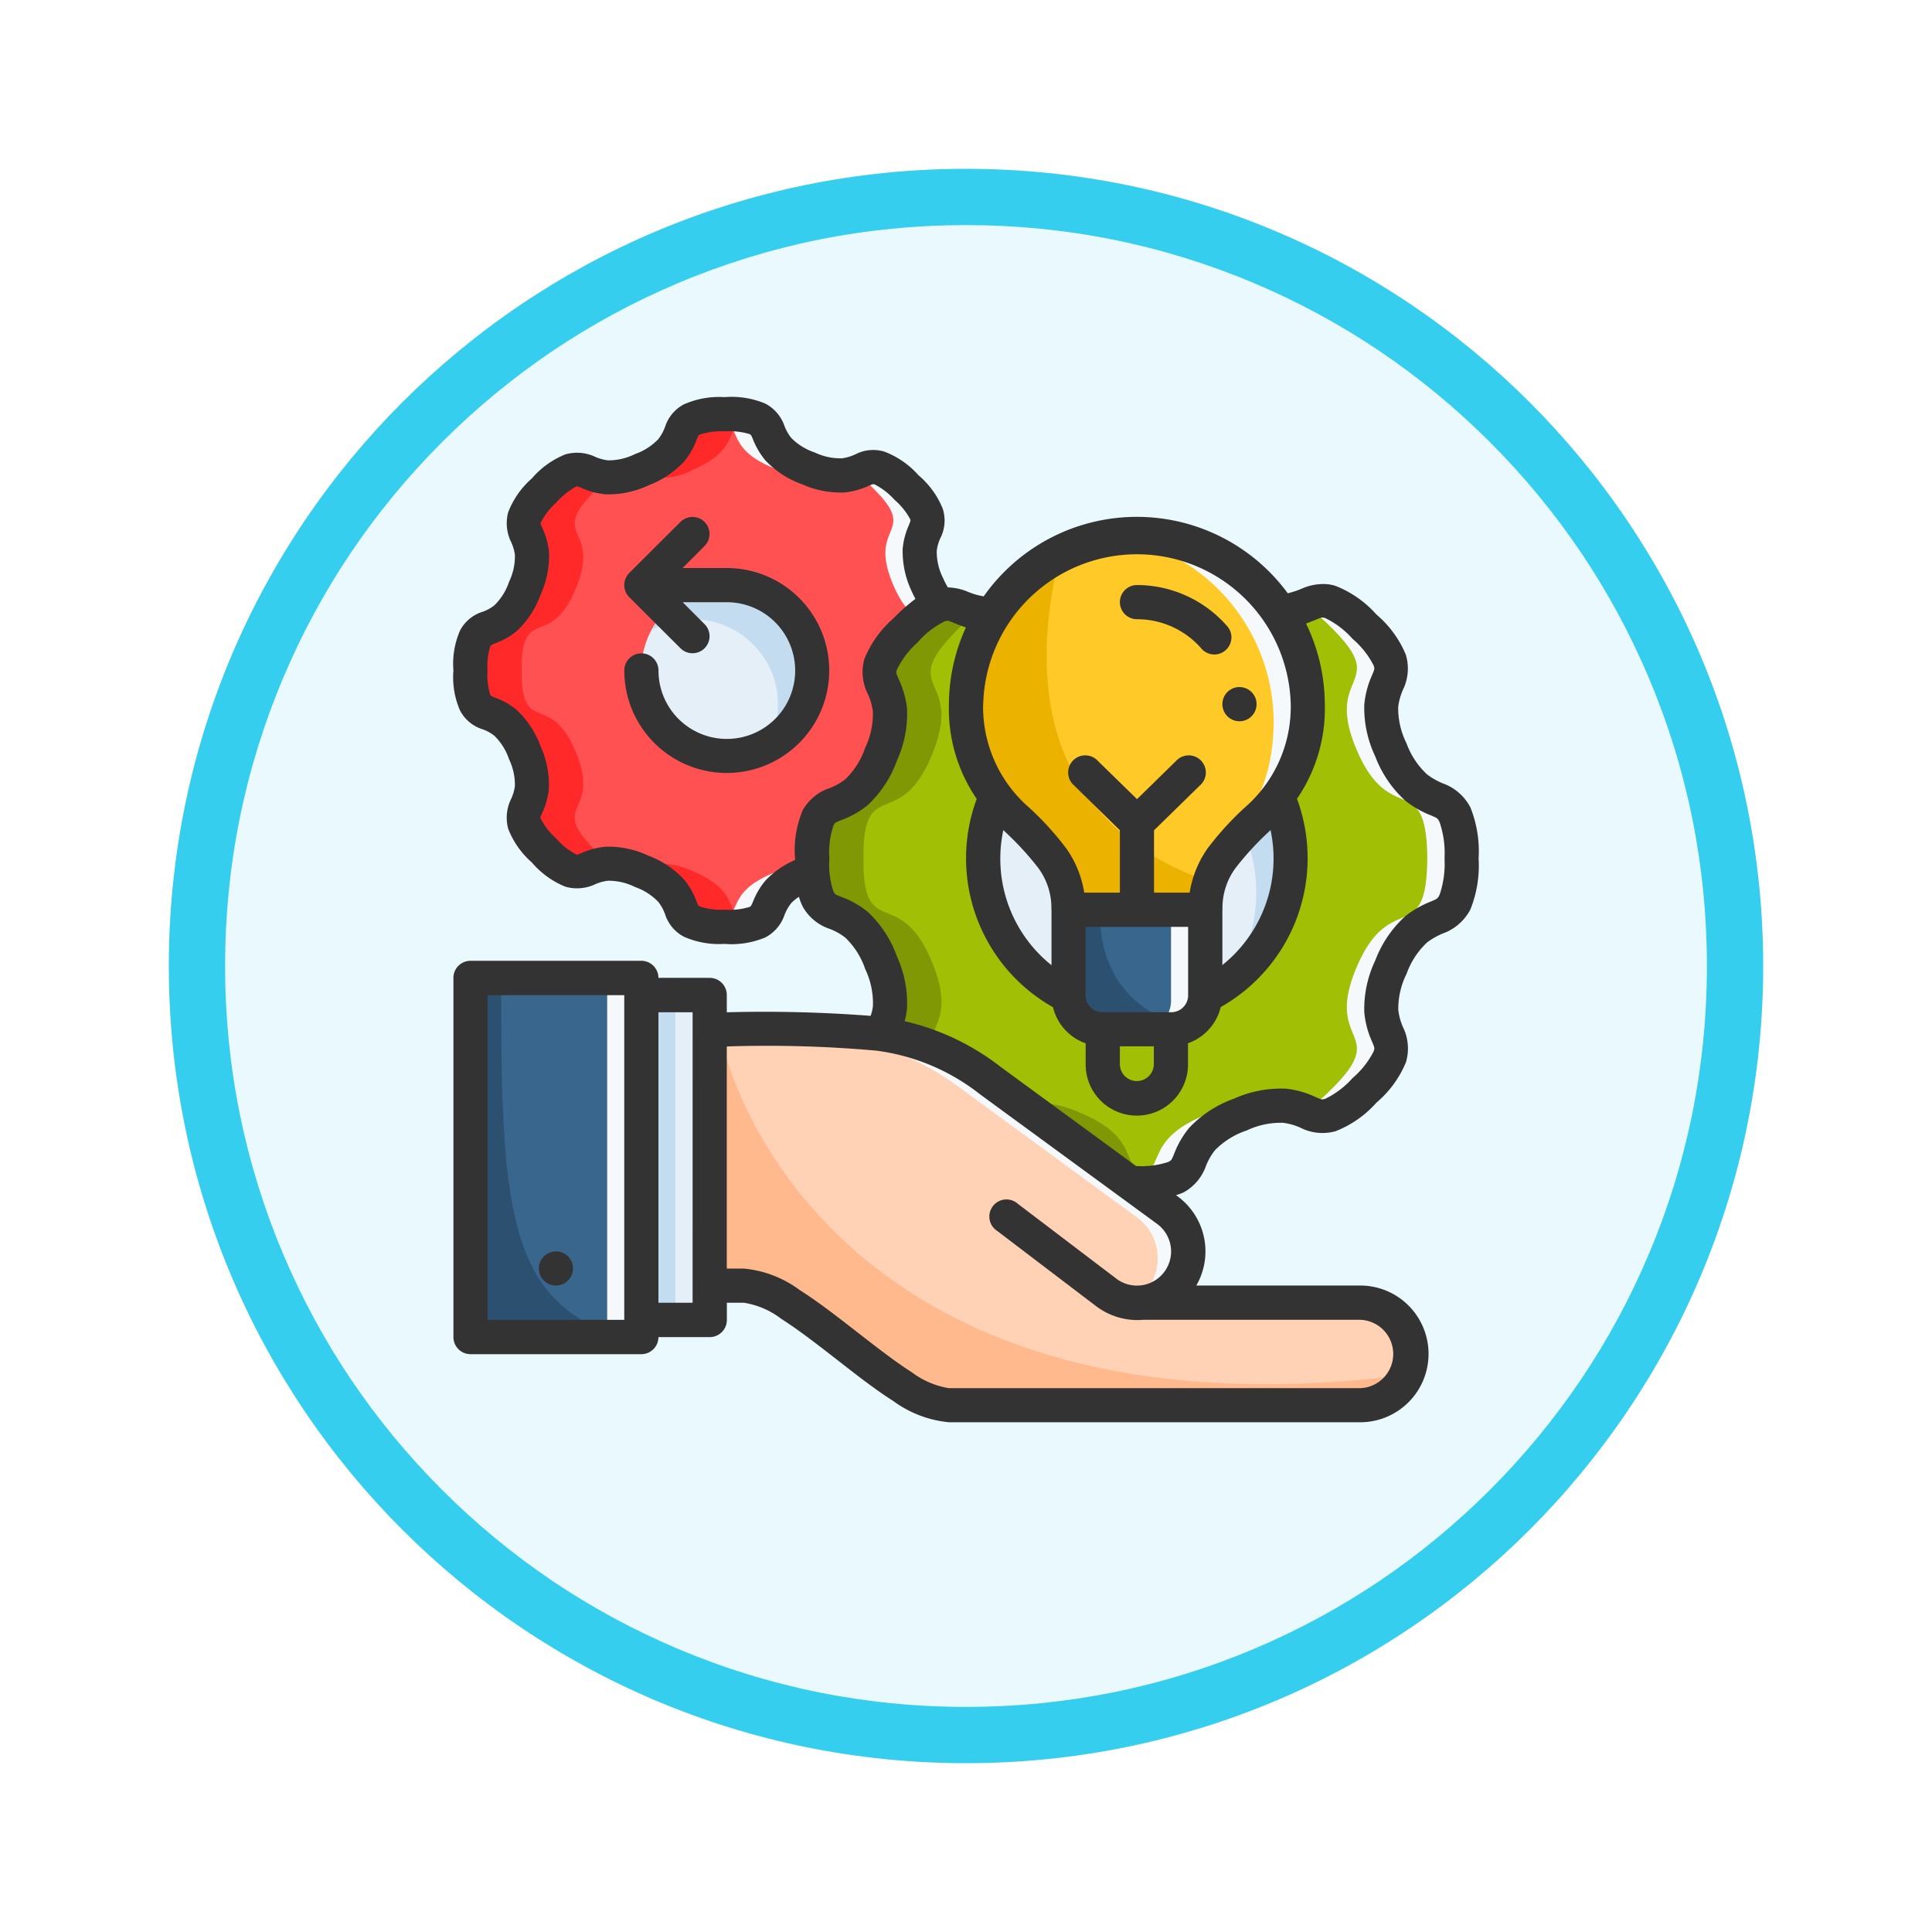 <svg xmlns="http://www.w3.org/2000/svg" xmlns:xlink="http://www.w3.org/1999/xlink" width="103" height="103" viewBox="0 0 103 103">
  <defs>
    <filter id="Path_978624" x="0" y="0" width="103" height="103" filterUnits="userSpaceOnUse">
      <feOffset dy="3" input="SourceAlpha"/>
      <feGaussianBlur stdDeviation="3" result="blur"/>
      <feFlood flood-opacity="0.161"/>
      <feComposite operator="in" in2="blur"/>
      <feComposite in="SourceGraphic"/>
    </filter>
  </defs>
  <g id="Group_1225011" data-name="Group 1225011" transform="translate(-171 -1013)">
    <g id="Group_1224843" data-name="Group 1224843">
      <g id="Group_1220654" data-name="Group 1220654" transform="translate(180 1019)">
        <g id="Group_1176881" data-name="Group 1176881">
          <g id="Group_1175148" data-name="Group 1175148">
            <g id="Group_1173798" data-name="Group 1173798">
              <g id="Group_1171925" data-name="Group 1171925">
                <g id="Group_1164524" data-name="Group 1164524">
                  <g id="Group_1144123" data-name="Group 1144123">
                    <g transform="matrix(1, 0, 0, 1, -9, -6)" filter="url(#Path_978624)">
                      <g id="Path_978624-2" data-name="Path 978624" transform="translate(9 6)" fill="#e9f9fd">
                        <path d="M 42.5 83.5 C 36.964 83.5 31.595 82.416 26.541 80.279 C 21.659 78.214 17.274 75.257 13.509 71.491 C 9.743 67.726 6.786 63.341 4.721 58.459 C 2.584 53.405 1.5 48.036 1.5 42.5 C 1.5 36.964 2.584 31.595 4.721 26.541 C 6.786 21.659 9.743 17.274 13.509 13.509 C 17.274 9.743 21.659 6.786 26.541 4.721 C 31.595 2.584 36.964 1.5 42.5 1.5 C 48.036 1.5 53.405 2.584 58.459 4.721 C 63.341 6.786 67.726 9.743 71.491 13.509 C 75.257 17.274 78.214 21.659 80.279 26.541 C 82.416 31.595 83.5 36.964 83.5 42.5 C 83.5 48.036 82.416 53.405 80.279 58.459 C 78.214 63.341 75.257 67.726 71.491 71.491 C 67.726 75.257 63.341 78.214 58.459 80.279 C 53.405 82.416 48.036 83.5 42.5 83.5 Z" stroke="none"/>
                        <path d="M 42.5 3 C 37.166 3 31.994 4.044 27.126 6.103 C 22.422 8.092 18.198 10.941 14.569 14.569 C 10.941 18.198 8.092 22.422 6.103 27.126 C 4.044 31.994 3 37.166 3 42.5 C 3 47.834 4.044 53.006 6.103 57.874 C 8.092 62.578 10.941 66.802 14.569 70.431 C 18.198 74.059 22.422 76.908 27.126 78.897 C 31.994 80.956 37.166 82 42.5 82 C 47.834 82 53.006 80.956 57.874 78.897 C 62.578 76.908 66.802 74.059 70.431 70.431 C 74.059 66.802 76.908 62.578 78.897 57.874 C 80.956 53.006 82 47.834 82 42.5 C 82 37.166 80.956 31.994 78.897 27.126 C 76.908 22.422 74.059 18.198 70.431 14.569 C 66.802 10.941 62.578 8.092 57.874 6.103 C 53.006 4.044 47.834 3 42.5 3 M 42.5 0 C 65.972 0 85 19.028 85 42.5 C 85 65.972 65.972 85 42.5 85 C 19.028 85 0 65.972 0 42.5 C 0 19.028 19.028 0 42.5 0 Z" stroke="none" fill="#36ceef"/>
                      </g>
                    </g>
                  </g>
                </g>
              </g>
            </g>
          </g>
        </g>
      </g>
      <g id="Group_1222604" data-name="Group 1222604" transform="translate(0.176 -290.824)">
        <g id="layer1-0" transform="translate(194.995 1324.995)">
          <path id="path7922" d="M8.717,19.907c1.357,3.344-1.515,2.633,1.024,5.205s1.874-.3,5.208,1.108.8,2.929,4.42,2.96,1.112-1.532,4.47-2.884,2.644,1.509,5.226-1.02-.3-1.867,1.113-5.187,2.941-.795,2.972-4.573c-.031-3.778-1.557-1.253-2.972-4.573s1.47-2.659-1.113-5.187-1.869.332-5.226-1.02-.848-2.915-4.47-2.884-1.086,1.551-4.42,2.96S12.279,3.349,9.741,5.921s.333,1.861-1.024,5.205-2.927.845-2.9,4.39c-.031,3.546,1.539,1.046,2.9,4.39Z" transform="translate(-4.91 -0.942)" fill="#ff5151"/>
          <path id="ellipse7924" d="M9.1,4.552A4.552,4.552,0,1,1,4.552,0,4.552,4.552,0,0,1,9.1,4.552Z" transform="translate(10.021 10.023)" fill="#e4eff8"/>
          <path id="ellipse7954" d="M12.471,4.5a4.549,4.549,0,0,1,2.18,8.544,4.547,4.547,0,0,0-6.183-6.16,4.552,4.552,0,0,1,4-2.384Z" transform="translate(2.103 5.523)" fill="#c4dcf0"/>
          <g id="Group_1222603" data-name="Group 1222603" transform="translate(13.664 0.911)">
            <path id="path7935" d="M13.593,4.737a6.339,6.339,0,0,0,.678.23,3.229,3.229,0,0,1-2.5-.23C8.806,3.544,10.4,2.192,8.328,1.91a7.044,7.044,0,0,1,.8-.057C12.745,1.822,10.235,3.385,13.593,4.737Z" transform="translate(-8.328 -1.852)" fill="#f5f9fb"/>
            <path id="path7938" d="M6.9,2.674c.388.031.873.293,1.68,1.084,2.583,2.529-.3,1.868,1.114,5.188s2.94.795,2.971,4.573C12.629,17.3,11.1,14.77,9.689,18.091s1.469,2.66-1.114,5.188c-1.6,1.564-1.935,1.065-2.754.778a6.279,6.279,0,0,0,.931-.778c2.583-2.529-.3-1.868,1.114-5.188s2.94-.795,2.971-4.573c-.031-3.778-1.557-1.252-2.971-4.573s1.469-2.66-1.114-5.188a6.287,6.287,0,0,0-.931-.778A2.644,2.644,0,0,1,6.9,2.674Z" transform="translate(1.916 0.147)" fill="#f5f9fb"/>
            <path id="path7940" d="M14.27,8.995a6.329,6.329,0,0,0-.678.23c-3.358,1.352-.848,2.915-4.469,2.884a6.987,6.987,0,0,1-.8-.057c2.069-.282.479-1.634,3.441-2.827a4.734,4.734,0,0,1,1.507-.379A2.41,2.41,0,0,1,14.27,8.995Z" transform="translate(-8.328 15.221)" fill="#f5f9fb"/>
          </g>
          <path id="path7944" d="M15.5,1.981c-1.631.394-.313,1.651-3.108,2.833a3.16,3.16,0,0,1-2.984.094c.085-.032.163-.056.254-.094,3.334-1.409.8-2.93,4.42-2.961a5.479,5.479,0,0,1,1.418.128Z" transform="translate(0.374 -0.942)" fill="#ff2929"/>
          <path id="path7946" d="M17.179,2.714c.58-.056.958.409,1.858.411a7.106,7.106,0,0,0-.788.7c-2.539,2.572.334,1.86-1.023,5.2s-2.928.846-2.9,4.391c-.031,3.546,1.539,1.047,2.9,4.391s-1.516,2.632,1.023,5.2a7.1,7.1,0,0,0,.788.7c-1.5,0-1.539,1.3-3.519-.7-2.539-2.572.334-1.86-1.023-5.2s-2.928-.846-2.9-4.391c-.031-3.546,1.539-1.047,2.9-4.391s-1.516-2.632,1.023-5.2c.793-.8,1.274-1.077,1.662-1.114Z" transform="translate(-10.688 1.152)" fill="#ff2929"/>
          <path id="path7948" d="M12.395,9.222c2.8,1.181,1.477,2.438,3.108,2.833a5.477,5.477,0,0,1-1.418.128c-3.621-.031-1.086-1.552-4.42-2.961-.091-.039-.169-.062-.254-.094a3.639,3.639,0,0,1,1.121-.311A4.072,4.072,0,0,1,12.395,9.222Z" transform="translate(0.374 16.057)" fill="#ff2929"/>
          <path id="path7785" d="M2.081,26.574C3.8,30.81.162,29.909,3.377,33.168s2.374-.38,6.6,1.4,1.011,3.71,5.6,3.749,1.409-1.941,5.662-3.653,3.349,1.911,6.62-1.292-.382-2.365,1.41-6.57,3.725-1.007,3.764-5.792c-.039-4.785-1.973-1.587-3.764-5.792s1.862-3.367-1.41-6.57-2.367.421-6.62-1.292S20.16,3.666,15.573,3.705,14.2,5.67,9.975,7.454s-3.381-1.854-6.6,1.4.422,2.358-1.3,6.593-3.707,1.07-3.668,5.561C-1.627,25.5.361,22.338,2.081,26.574Z" transform="translate(20.718 3.583)" fill="#a0bf05"/>
          <path id="path7799" d="M1.058,14.549a8.2,8.2,0,1,0,8.2-8.2A8.2,8.2,0,0,0,1.058,14.549Z" transform="translate(27.182 10.047)" fill="#e4eff8"/>
          <path id="path7831" d="M2.381,9.526v4.85A1.519,1.519,0,0,0,3.9,15.9H8.15a1.519,1.519,0,0,0,1.519-1.527V9.526Z" transform="translate(30.411 17.803)" fill="#38668c"/>
          <path id="circle7803" d="M7.685,6.351a8.193,8.193,0,0,1,4.8,14.833A8.188,8.188,0,0,0,1.058,9.738,8.2,8.2,0,0,1,7.685,6.351Z" transform="translate(28.753 10.047)" fill="#c4dcf0"/>
          <path id="path966" d="M-.524,4.745C-.032,4.783.582,5.119,1.6,6.12c3.271,3.2-.382,2.363,1.409,6.569S6.739,13.7,6.778,18.482c-.039,4.785-1.973,1.587-3.765,5.793S4.875,27.641,1.6,30.844c-1.813,1.775-2.355,1.453-3.192,1.1a7.039,7.039,0,0,0,1.37-1.1c3.271-3.2-.382-2.363,1.409-6.569s3.726-1.008,3.765-5.793c-.039-4.785-1.973-1.587-3.765-5.793S3.053,9.323-.218,6.12a7.039,7.039,0,0,0-1.37-1.1,2.264,2.264,0,0,1,1.064-.27Z" transform="translate(46.969 6.114)" fill="#f5f9fb"/>
          <path id="path7795" d="M8.093,12.561a3.008,3.008,0,0,1,1.046.123A7.37,7.37,0,0,0,8,13.042C3.751,14.754,6.929,16.735,2.342,16.7c-.316,0-.588-.018-.834-.037,3.1-.261.78-2.049,4.674-3.617a6.009,6.009,0,0,1,1.911-.48Z" transform="translate(33.949 25.208)" fill="#f5f9fb"/>
          <path id="path970" d="M12.988,4.8c.58-.056,1,.3,1.706.457a8.611,8.611,0,0,0-1.08.954c-3.216,3.258.424,2.356-1.3,6.592S8.611,13.87,8.65,18.361c-.039,4.491,1.95,1.326,3.669,5.562s-1.921,3.334,1.3,6.592a8.611,8.611,0,0,0,1.08.954c-1.311.286-1.619,1.267-3.811-.954-3.216-3.258.422-2.356-1.3-6.592s-3.708-1.071-3.669-5.562c-.039-4.491,1.95-1.326,3.669-5.562s-1.919-3.334,1.3-6.592c1-1.018,1.614-1.364,2.1-1.411Z" transform="translate(13.213 6.235)" fill="#809804"/>
          <path id="path7789" d="M6.468,13.041c3.736,1.579,1.663,3.265,4.311,3.66a8.593,8.593,0,0,1-1.445.089c-4.587-.039-1.374-1.964-5.6-3.749-.242-.1-.464-.182-.674-.251a3.165,3.165,0,0,1,1.505-.263,6.007,6.007,0,0,1,1.9.514Z" transform="translate(26.957 25.115)" fill="#809804"/>
          <path id="path7433" d="M-.794,11.383V25.048H1.028c2.733,0,8.2,6.377,10.932,6.377H33.822a2.733,2.733,0,1,0,0-5.466H22.508l-.1-.034A2.735,2.735,0,0,0,23.6,21.015l-9.426-6.9C10.043,11.094,7.4,11.383-.794,11.383Z" transform="translate(14.459 22.322)" fill="#ffd1b5"/>
          <path id="path7569" d="M2.643,11.118c8.2,0,10.838-.289,14.965,2.733l9.426,6.9a2.722,2.722,0,0,1-.849,4.822,2.72,2.72,0,0,0-.769-3.523l-9.426-6.9C12.183,12.362,9.45,12.4,2.643,12.417Z" transform="translate(11.021 21.676)" fill="#f5f9fb"/>
          <path id="rect7437" d="M20.222,29.714h-9.11V10.584h9.11Z" transform="translate(-10.201 20.389)" fill="#38668c"/>
          <path id="path7873" d="M13.01,10.584c0,11.842.189,17.422,6.565,19.13h-8.2V10.584Z" transform="translate(-10.465 20.389)" fill="#2c5170"/>
          <path id="path7443" d="M12.934,10.584v19.13H11.112V10.584Z" transform="translate(-2.913 20.389)" fill="#f5f9fb"/>
          <path id="path7457" d="M10.054,27.892H13.7V10.584H10.054Z" transform="translate(-0.033 20.389)" fill="#e4eff8"/>
          <path id="path7466" d="M10.583,27.892V10.584H12.4V27.892Z" transform="translate(-0.562 20.389)" fill="#c4dcf0"/>
          <path id="path7853" d="M5.721,9.526v4.85A1.52,1.52,0,0,1,4.2,15.9H2.381A1.52,1.52,0,0,0,3.9,14.376V9.526Z" transform="translate(34.36 17.803)" fill="#f5f9fb"/>
          <path id="path7857" d="M4.307,9.526c-.047,4.6,3.145,5.886,4.734,6.234a1.506,1.506,0,0,1-.635.142H4.156a1.518,1.518,0,0,1-1.518-1.527V9.526Z" transform="translate(30.155 17.803)" fill="#2c5170"/>
          <path id="path7342" d="M2.646,7.409l2.735,2.669,2.73-2.669" transform="translate(31.057 12.632)" fill="none" stroke="#333" stroke-linecap="round" stroke-linejoin="round" stroke-width="0.529"/>
          <path id="path7957" d="M6.261,23.565C6.261,20.1.79,19.188.79,12.773a9.122,9.122,0,0,1,18.243,0c0,6.415-5.471,7.326-5.471,10.792Z" transform="translate(26.526 3.583)" fill="#ffca28"/>
          <path id="path7959" d="M11.3,12.773c0,6.415-5.471,7.325-5.471,10.791H4.076c1.525-2.449,5.4-4.209,5.4-9.875A10.045,10.045,0,0,0,.79,3.819,9.423,9.423,0,0,1,2.183,3.7a9.124,9.124,0,0,1,9.12,9.069Z" transform="translate(34.255 3.583)" fill="#f5f9fb"/>
          <path id="path7961" d="M15.356,21.589a3.15,3.15,0,0,0-.29,1.3h-7.3c0-3.466-5.471-4.375-5.471-10.791a9.224,9.224,0,0,1,5.06-8.12c-3.076,12.284,4.034,16.33,8,17.609Z" transform="translate(25.022 4.256)" fill="#ecb200"/>
          <path id="path972" d="M-.117,11.642c1.809,6.657,10.259,20.826,36.4,17.515a2.723,2.723,0,0,1-2.491,1.616H11.928C9.2,30.772,3.729,24.4,1,24.4H-.724V11.642h.607Z" transform="translate(14.49 22.974)" fill="#ffb98d"/>
          <path id="path8298" d="M14.773,1.932a2.133,2.133,0,0,1,1,1.123,2.412,2.412,0,0,0,.384.706,3.144,3.144,0,0,0,1.258.779,3.158,3.158,0,0,0,1.452.31,2.454,2.454,0,0,0,.774-.242,2.048,2.048,0,0,1,1.5-.107,4.614,4.614,0,0,1,1.8,1.251,4.613,4.613,0,0,1,1.292,1.776,2.074,2.074,0,0,1-.087,1.505,2.183,2.183,0,0,0-.23.767,3.107,3.107,0,0,0,.336,1.432,4.3,4.3,0,0,0,.256.5,3.06,3.06,0,0,1,.987.2,3.793,3.793,0,0,0,.925.278,9.982,9.982,0,0,1,16.21-.164,4.653,4.653,0,0,0,.8-.269,2.832,2.832,0,0,1,1.237-.221,2.167,2.167,0,0,1,.5.093,5.669,5.669,0,0,1,2.187,1.527,5.649,5.649,0,0,1,1.573,2.151,2.591,2.591,0,0,1-.1,1.742,3.253,3.253,0,0,0-.31,1.043,4.182,4.182,0,0,0,.443,1.93A4.244,4.244,0,0,0,50.054,21.7a3.751,3.751,0,0,0,.989.537,2.689,2.689,0,0,1,1.318,1.212,6.264,6.264,0,0,1,.443,2.733,6.264,6.264,0,0,1-.443,2.733,2.689,2.689,0,0,1-1.318,1.212,3.751,3.751,0,0,0-.989.537,4.244,4.244,0,0,0-1.089,1.667,4.182,4.182,0,0,0-.443,1.93,3.253,3.253,0,0,0,.31,1.043,2.591,2.591,0,0,1,.1,1.742A5.649,5.649,0,0,1,47.359,39.2a5.669,5.669,0,0,1-2.187,1.527,2.608,2.608,0,0,1-1.74-.128,3.264,3.264,0,0,0-1.043-.322,4.243,4.243,0,0,0-1.95.409,4.244,4.244,0,0,0-1.688,1.05,3.26,3.26,0,0,0-.525.955,2.588,2.588,0,0,1-1.156,1.3,3.074,3.074,0,0,1-.4.142l.073.053a3.643,3.643,0,0,1,1.011,4.766H46.43a3.645,3.645,0,1,1,0,7.289H24.562A5.969,5.969,0,0,1,21.6,55.11c-1-.634-2.034-1.45-3.058-2.247s-2.037-1.577-2.92-2.139a4.41,4.41,0,0,0-1.982-.854h-.913v.918a.912.912,0,0,1-.915.913H9.079a.913.913,0,0,1-.915.911h-9.1a.912.912,0,0,1-.915-.913V32.552a.912.912,0,0,1,.915-.913h9.1a.913.913,0,0,1,.915.911h2.729a.912.912,0,0,1,.915.913v.922a74.478,74.478,0,0,1,7.667.189,2.078,2.078,0,0,0,.125-.544,4.212,4.212,0,0,0-.411-1.945,4.177,4.177,0,0,0-1.055-1.674A3.112,3.112,0,0,0,18.1,29.9a2.581,2.581,0,0,1-1.318-1.13,3.029,3.029,0,0,1-.212-.541,2.106,2.106,0,0,0-.413.338,2.413,2.413,0,0,0-.384.706,2.128,2.128,0,0,1-1,1.123,4.66,4.66,0,0,1-2.174.343,4.642,4.642,0,0,1-2.165-.384,2.063,2.063,0,0,1-.98-1.135,2.419,2.419,0,0,0-.375-.713,3.15,3.15,0,0,0-1.245-.8,3.164,3.164,0,0,0-1.445-.336,2.435,2.435,0,0,0-.774.23,2.274,2.274,0,0,1-1.5.087A4.627,4.627,0,0,1,2.333,26.4a4.623,4.623,0,0,1-1.265-1.8A2.285,2.285,0,0,1,1.181,23.1a2.383,2.383,0,0,0,.244-.76,3.124,3.124,0,0,0-.31-1.445,3.121,3.121,0,0,0-.781-1.251,2.147,2.147,0,0,0-.7-.37A2.043,2.043,0,0,1-1.5,18.292a4.428,4.428,0,0,1-.351-2.128A4.447,4.447,0,0,1-1.5,14.036a2.043,2.043,0,0,1,1.137-.982,2.146,2.146,0,0,0,.7-.37,3.124,3.124,0,0,0,.779-1.251,3.124,3.124,0,0,0,.31-1.445,2.375,2.375,0,0,0-.242-.76,2.285,2.285,0,0,1-.114-1.507,4.615,4.615,0,0,1,1.263-1.8A4.631,4.631,0,0,1,4.115,4.642a2.274,2.274,0,0,1,1.5.087,2.425,2.425,0,0,0,.772.23,3.169,3.169,0,0,0,1.446-.336,3.139,3.139,0,0,0,1.244-.8,2.42,2.42,0,0,0,.377-.713,2.063,2.063,0,0,1,.98-1.135A4.642,4.642,0,0,1,12.6,1.589a4.653,4.653,0,0,1,2.172.343ZM11.284,3.587c-.1.052-.107.145-.155.228a4,4,0,0,1-.653,1.178,4.986,4.986,0,0,1-1.93,1.3,5.021,5.021,0,0,1-2.286.477,4.048,4.048,0,0,1-1.3-.349c-.238-.092-.168-.091-.276-.055a3.728,3.728,0,0,0-1.048.842,3.667,3.667,0,0,0-.822,1.055c-.033.106-.036.036.06.27a4.04,4.04,0,0,1,.37,1.3A4.924,4.924,0,0,1,2.8,12.113a4.974,4.974,0,0,1-1.277,1.95,3.944,3.944,0,0,1-1.185.665c-.237.1-.2.109-.221.142a3.452,3.452,0,0,0-.148,1.293,3.476,3.476,0,0,0,.146,1.293c.023.033-.017.042.221.142a3.944,3.944,0,0,1,1.185.665A4.974,4.974,0,0,1,2.8,20.215a4.924,4.924,0,0,1,.436,2.279,4.041,4.041,0,0,1-.37,1.3c-.1.235-.094.165-.06.27a3.667,3.667,0,0,0,.822,1.055,3.728,3.728,0,0,0,1.048.842c.108.036.04.037.278-.055a4.048,4.048,0,0,1,1.3-.349,5.021,5.021,0,0,1,2.286.477,4.986,4.986,0,0,1,1.93,1.3,4,4,0,0,1,.653,1.178c.048.083.053.175.153.228a3.594,3.594,0,0,0,1.331.174,3.675,3.675,0,0,0,1.338-.148c.1-.051.1-.139.155-.228a4.065,4.065,0,0,1,.68-1.171,4.662,4.662,0,0,1,1.582-1.1c0-.029,0-.052,0-.082a5.45,5.45,0,0,1,.416-2.585,2.582,2.582,0,0,1,1.318-1.13,3.112,3.112,0,0,0,.948-.511A4.177,4.177,0,0,0,20.1,20.285a4.212,4.212,0,0,0,.411-1.945,3.224,3.224,0,0,0-.322-1.035,2.594,2.594,0,0,1-.135-1.742A5.648,5.648,0,0,1,21.6,13.392a9.684,9.684,0,0,1,1.178-1.046c-.065-.131-.131-.253-.194-.4A4.939,4.939,0,0,1,22.1,9.672a4.043,4.043,0,0,1,.349-1.3c.036-.133.09-.164.055-.269a3.687,3.687,0,0,0-.842-1.043,3.677,3.677,0,0,0-1.062-.82c-.108-.034-.181.032-.276.06a4.044,4.044,0,0,1-1.3.37,5.018,5.018,0,0,1-2.293-.438,4.975,4.975,0,0,1-1.95-1.27,4.066,4.066,0,0,1-.68-1.171c-.051-.089-.054-.177-.155-.228a3.677,3.677,0,0,0-1.338-.148,3.594,3.594,0,0,0-1.331.174Zm.254,5.939L10.366,10.7h2.361A5.463,5.463,0,1,1,7.259,16.16a.911.911,0,1,1,1.822,0,3.644,3.644,0,1,0,3.646-3.637H10.373l1.165,1.169a.908.908,0,1,1-1.285,1.285L7.517,12.248a.915.915,0,0,1,0-1.277l2.736-2.729a.908.908,0,1,1,1.284,1.285Zm14.851,8.419a7.1,7.1,0,0,0,2.468,5.54,16.023,16.023,0,0,1,1.977,2.18,5.617,5.617,0,0,1,.945,2.341h1.9V24.677l-2.441-2.386a.913.913,0,1,1,1.277-1.3l2.078,2.03,2.076-2.03a.913.913,0,1,1,1.277,1.3L35.5,24.684v3.322h1.9a5.616,5.616,0,0,1,.943-2.341,16.023,16.023,0,0,1,1.977-2.18,7.1,7.1,0,0,0,2.468-5.54,8.2,8.2,0,0,0-16.394,0Zm8.2-6.338a6.383,6.383,0,0,1,4.774,2.151A.911.911,0,1,1,38,14.963a4.552,4.552,0,0,0-3.409-1.534.911.911,0,1,1,0-1.822Zm9.835,1.74a1.948,1.948,0,0,0-.3.11c-.13.053-.314.13-.52.2a9.938,9.938,0,0,1,1,4.283,8.486,8.486,0,0,1-1.482,5.062q.007.017.012.034a9.116,9.116,0,0,1-4.078,11.07,2.723,2.723,0,0,1-1.745,1.929c0,.241,0,.475,0,1.078a2.728,2.728,0,1,1-5.455,0V36.039a2.716,2.716,0,0,1-1.742-1.925,9.112,9.112,0,0,1-4.066-11.106,8.487,8.487,0,0,1-1.482-5.064,9.913,9.913,0,0,1,.906-4.078c-.269-.085-.484-.179-.642-.24-.313-.122-.31-.141-.511-.075a4.614,4.614,0,0,0-1.425,1.117,4.669,4.669,0,0,0-1.1,1.445c-.062.2-.04.189.087.5a4.908,4.908,0,0,1,.45,1.573,6.007,6.007,0,0,1-.537,2.777,6.035,6.035,0,0,1-1.553,2.373,4.8,4.8,0,0,1-1.432.808c-.312.132-.315.119-.4.29a4.376,4.376,0,0,0-.215,1.751,4.376,4.376,0,0,0,.215,1.751c.089.171.092.158.4.29a4.8,4.8,0,0,1,1.432.808,6.035,6.035,0,0,1,1.553,2.373,6.007,6.007,0,0,1,.537,2.777,3.794,3.794,0,0,1-.126.674,13.133,13.133,0,0,1,5.11,2.432l7.227,5.29a4.517,4.517,0,0,0,1.71-.214c.188-.094.175-.1.31-.409a4.91,4.91,0,0,1,.82-1.42,6.07,6.07,0,0,1,2.381-1.546,6.078,6.078,0,0,1,2.79-.532,4.918,4.918,0,0,1,1.575.452c.311.127.309.143.511.08a4.646,4.646,0,0,0,1.446-1.1,4.621,4.621,0,0,0,1.123-1.42c.066-.2.047-.192-.075-.5a4.9,4.9,0,0,1-.423-1.58,6.018,6.018,0,0,1,.585-2.77,6.1,6.1,0,0,1,1.587-2.347,5.268,5.268,0,0,1,1.413-.808c.3-.137.32-.126.431-.351a5.175,5.175,0,0,0,.262-1.932,5.175,5.175,0,0,0-.262-1.932c-.11-.225-.13-.214-.431-.351a5.267,5.267,0,0,1-1.413-.808,6.1,6.1,0,0,1-1.587-2.347,6.018,6.018,0,0,1-.585-2.77,4.9,4.9,0,0,1,.423-1.58c.122-.312.14-.306.075-.5a4.621,4.621,0,0,0-1.123-1.42,4.646,4.646,0,0,0-1.446-1.1.411.411,0,0,0-.213-.03Zm-4.368,3.7a.911.911,0,1,1-.911.911A.911.911,0,0,1,40.054,17.045Zm1.655,7.622-.1.1a15.677,15.677,0,0,0-1.769,1.93,3.579,3.579,0,0,0-.692,2.212h-.006v.916c0,.629,0,1.325,0,2.039a7.265,7.265,0,0,0,2.567-7.2Zm-14.244,0a7.272,7.272,0,0,0,2.567,7.206V28.912h-.006a3.579,3.579,0,0,0-.692-2.212,15.676,15.676,0,0,0-1.769-1.93l-.1-.1Zm9.855,5.161H31.853v3.644a.9.9,0,0,0,.907.907h3.651a.9.9,0,0,0,.907-.907c0-1.135,0-2.479,0-3.644ZM7.257,33.472H-.03V50.78H7.257Zm3.644.911H9.079V49.869H10.9ZM35.49,36.2H33.679v.915a.906.906,0,1,0,1.811,0C35.49,36.548,35.49,36.372,35.49,36.2Zm-22.767,0V48.049h.913A5.868,5.868,0,0,1,16.6,49.186c1,.634,2.035,1.441,3.06,2.238s2.035,1.584,2.918,2.146a4.5,4.5,0,0,0,1.984.854H46.43a1.823,1.823,0,1,0,0-3.646H34.945a3.657,3.657,0,0,1-2.509-.708l-5.3-4.032a.911.911,0,1,1,1.1-1.446l5.284,4.016a1.82,1.82,0,0,0,2.139-2.946l-9.428-6.9a11.278,11.278,0,0,0-5.54-2.333,65.5,65.5,0,0,0-7.973-.222Zm-9.11,10.93a.911.911,0,1,1-.911.911A.911.911,0,0,1,3.614,47.136Z" transform="translate(1.853 -1.588)" fill="#333"/>
        </g>
      </g>
    </g>
  </g>
</svg>
